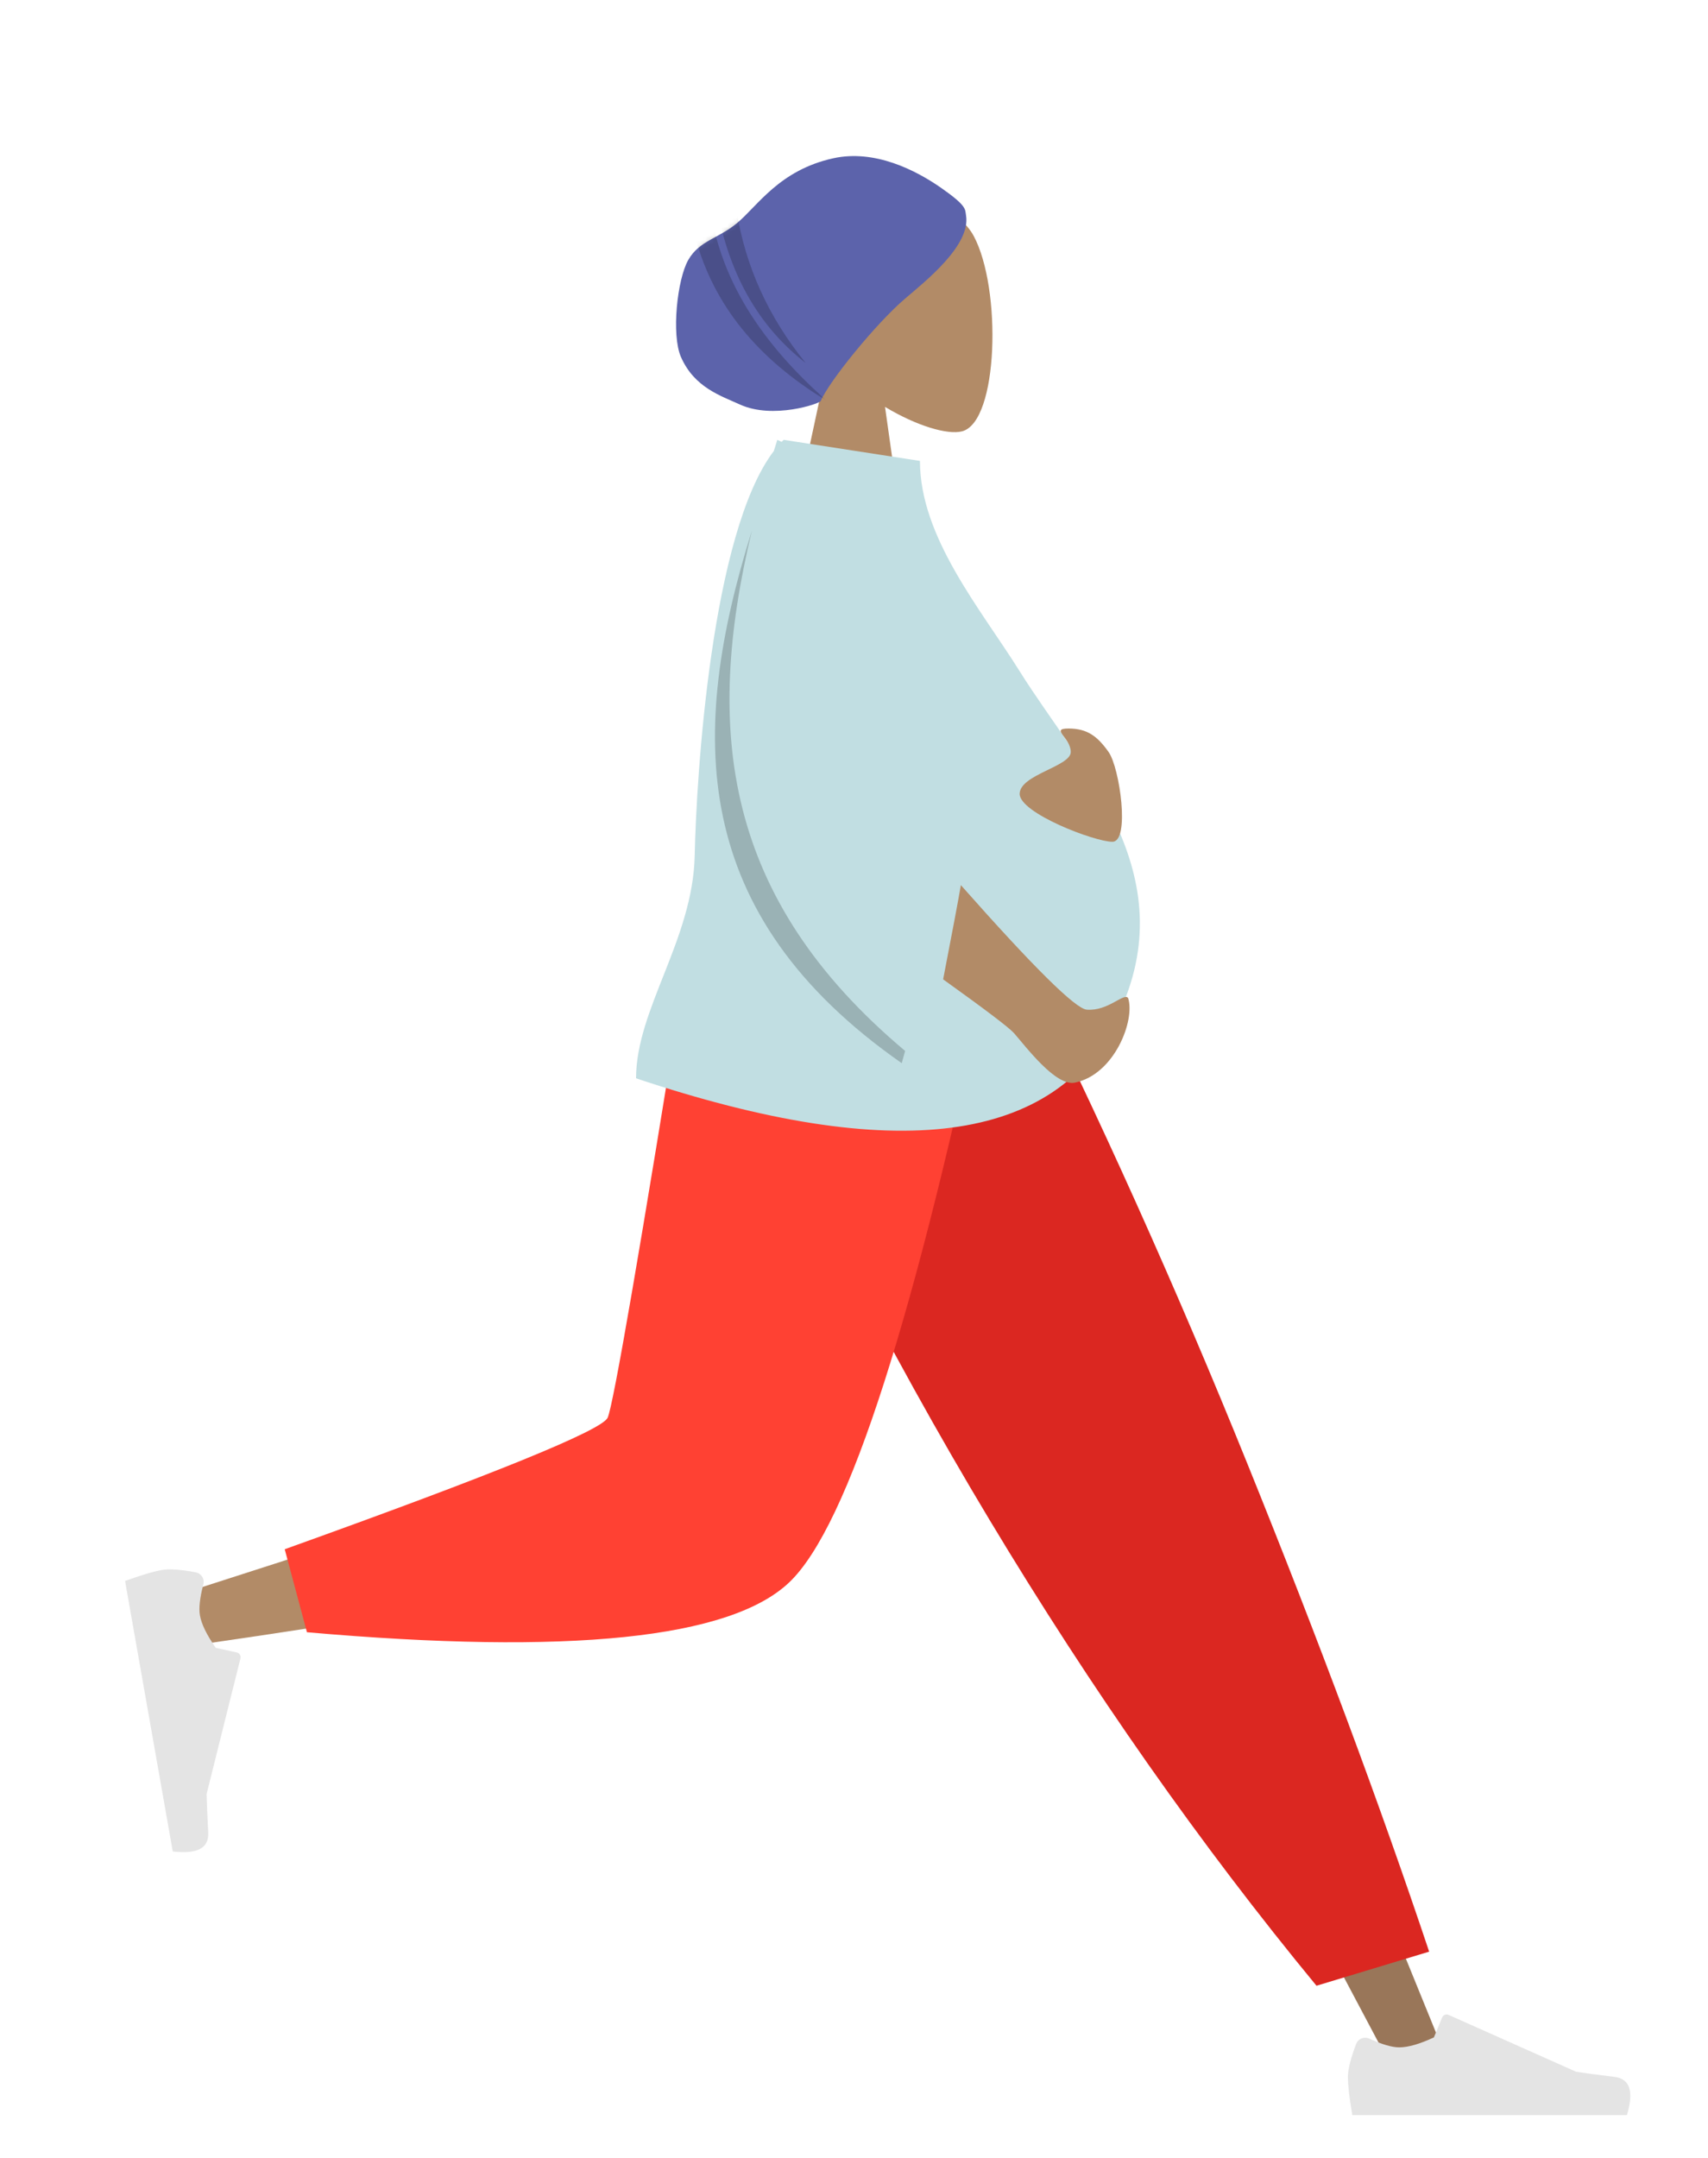 <?xml version="1.0" encoding="UTF-8"?>
<svg width="380px" height="480px" viewBox="0 0 380 480" version="1.1" xmlns="http://www.w3.org/2000/svg" xmlns:xlink="http://www.w3.org/1999/xlink">
    <!-- Generator: Sketch 52.4 (67378) - http://www.bohemiancoding.com/sketch -->
    <title>/standing-7</title>
    
    <defs>
        <path d="M64.534,14.023 C64.307,12.609 64.757,11.916 59.073,7.933 C53.389,3.95 44.212,-0.748 34.968,1.297 C22.972,3.95 18.208,11.863 13.582,15.709 C9.412,19.177 5.228,19.582 2.748,23.885 C0.269,28.188 -1.05,40.568 1.106,45.49 C4.08,52.279 9.945,54.108 14.227,56.064 C21.57,59.419 31.949,55.876 32.201,55.289 C34.146,50.749 44.615,37.942 50.912,32.561 C55.542,28.605 65.603,20.658 64.534,14.023 Z" id="path-1"></path>
    </defs>
    <g id="/standing-7" stroke="none" stroke-width="1" fill="none" fillRule="evenodd">
        <g id="humaaan-2" transform="translate(28, 9)">
            <g id="Head/Front/Turban-1" transform="translate(88.813, 0)">
                <g id="Head" transform="translate(58.494, 33.58)" fill="#B28B67">
                    <path d="M8.95,37.361 C3.958,31.502 0.58,24.321 1.145,16.276 C2.771,-6.906 35.041,-1.806 41.318,9.894 C47.595,21.594 46.849,51.272 38.736,53.363 C35.501,54.197 28.609,52.154 21.594,47.926 L25.997,79.075 L0,79.075 L8.95,37.361 Z"></path>
                </g>
                <g id="Turban" transform="translate(33.58, 24.914)">
                    <mask id="mask-2" fill="white">
                        <use xlink:href="#path-1"></use>
                    </mask>
                    <use fill="#5C63AB" xlink:href="#path-1"></use>
                    <path d="M13.494,12.999 C15.444,25.325 20.562,36.599 28.85,46.82 C19.186,39.322 12.819,28.838 9.749,15.367 L13.494,12.999 Z M8.664,17.702 C11.863,30.946 20.168,43.46 33.58,55.244 C18.061,45.877 8.312,33.789 4.333,18.979 L8.664,17.702 Z" id="SHade" fill-opacity="0.2" fill="#000000" mask="url(#mask-2)"></path>
                </g>
            </g>
            <g id="Bottom/Standing/Jogging" transform="translate(0, 202.588)">
                <polygon id="Leg" fill="#997659" points="140.819 0 221.31 134.566 281.654 248.329 294.652 248.329 193.544 5.51402013e-13"></polygon>
                <g id="Accessories/Shoe/Flat-Sneaker" transform="translate(270.806, 215.562)" fill="#E4E4E4">
                    <path d="M2.901,27.516 C1.689,30.751 1.083,33.172 1.083,34.778 C1.083,36.731 1.409,39.581 2.059,43.329 C4.326,43.329 24.691,43.329 63.155,43.329 C64.743,38.08 63.826,35.247 60.406,34.828 C56.985,34.41 54.144,34.032 51.881,33.694 L23.484,21.035 C22.938,20.791 22.297,21.037 22.054,21.583 C22.05,21.593 22.046,21.602 22.042,21.612 L20.216,26.039 C17.05,27.517 14.477,28.255 12.497,28.255 C10.888,28.255 8.667,27.606 5.833,26.307 L5.833,26.307 C4.745,25.808 3.459,26.285 2.96,27.373 C2.939,27.42 2.919,27.468 2.901,27.516 Z" id="shoe"></path>
                </g>
                <path d="M264.895,230.112 L289.961,222.53 C278.979,189.699 265.519,153.571 249.581,114.144 C233.643,74.717 216.526,36.669 198.23,2.84217094e-14 L127.435,2.84217094e-14 C147.776,46.385 169.34,88.531 192.127,126.44 C214.914,164.348 239.17,198.905 264.895,230.112 Z" id="Pant" fill="#DB2721"></path>
                <path d="M135.529,2.84217094e-14 C127.933,47.287 113.28,107.702 111.898,109.567 C110.976,110.81 77.789,121.93 12.338,142.928 L15.145,154.39 C93.196,143.128 134.322,134.391 138.524,128.179 C144.826,118.86 176.293,45.239 188.481,2.84217094e-14 L135.529,2.84217094e-14 Z" id="Leg" fill="#B28B67"></path>
                <path d="M35.345,133.02 L40.29,151.48 C98.668,156.6 134.437,152.901 147.598,140.381 C160.758,127.862 175.758,81.068 192.596,-1.13686838e-13 L125.089,-1.13686838e-13 C114.42,66.384 108.456,100.97 107.196,103.756 C105.936,106.543 81.985,116.298 35.345,133.02 Z" id="Pant" fill="#FF4133"></path>
                <g id="Accessories/Shoe/Flat-Sneaker" transform="translate(26.539, 166.816) rotate(80) translate(-26.539, -166.816) translate(-6.499, 145.152)" fill="#E4E4E4">
                    <path d="M2.901,27.516 C1.689,30.751 1.083,33.172 1.083,34.778 C1.083,36.731 1.409,39.581 2.059,43.329 C4.326,43.329 24.691,43.329 63.155,43.329 C64.743,38.08 63.826,35.247 60.406,34.828 C56.985,34.41 54.144,34.032 51.881,33.694 L23.484,21.035 C22.938,20.791 22.297,21.037 22.054,21.583 C22.05,21.593 22.046,21.602 22.042,21.612 L20.216,26.039 C17.05,27.517 14.477,28.255 12.497,28.255 C10.888,28.255 8.667,27.606 5.833,26.307 L5.833,26.307 C4.745,25.808 3.459,26.285 2.96,27.373 C2.939,27.42 2.919,27.468 2.901,27.516 Z" id="shoe"></path>
                </g>
            </g>
            <g id="Body/Pregnant" transform="translate(23.828, 88.835)">
                <path d="M120.339,2.477 C120.592,1.654 120.848,0.828 121.109,9.9475983e-14 L122.071,0.453 C122.221,0.298 122.372,0.147 122.525,-8.52651283e-14 L152.844,4.688 C152.844,21.739 166.411,37.692 174.993,51.419 C188.335,72.756 212.074,96.407 196.853,128.106 C183.139,156.669 147.415,161.307 89.682,142.021 C89.682,126.637 102.326,111.171 102.729,92.465 C103.113,74.657 106.443,20.703 120.339,2.477 Z" id="Shirt" fill="#C1DEE2"></path>
                <path d="M158.002,120.007 C160.03,109.543 161.345,102.557 161.948,99.049 C178.101,117.302 187.433,126.535 189.944,126.747 C194.665,127.145 198.154,122.958 199.147,124.135 C200.789,129.01 196.152,141.211 187.287,142.986 C183.055,143.833 176.505,135.104 173.806,132.011 C172.745,130.795 167.477,126.794 158.002,120.007 Z M185.904,64.216 C190.091,64.216 192.341,65.947 194.816,69.44 C197.292,72.932 199.635,89.404 195.66,89.404 C191.685,89.404 175.031,83.036 175.031,78.756 C175.031,74.475 186.395,72.662 186.395,69.44 C186.395,66.217 181.717,64.216 185.904,64.216 Z" id="Skin" fill="#B28B67"></path>
                <path d="M149.549,135.931 C149.3,136.822 149.047,137.729 148.788,138.653 C101.347,105.496 101.325,65.315 115.434,20.276 C104.799,64.615 109.132,102.011 149.549,135.931 Z" id="Shade" fill-opacity="0.2" fill="#000000"></path>
            </g>
        </g>
    </g>
</svg>